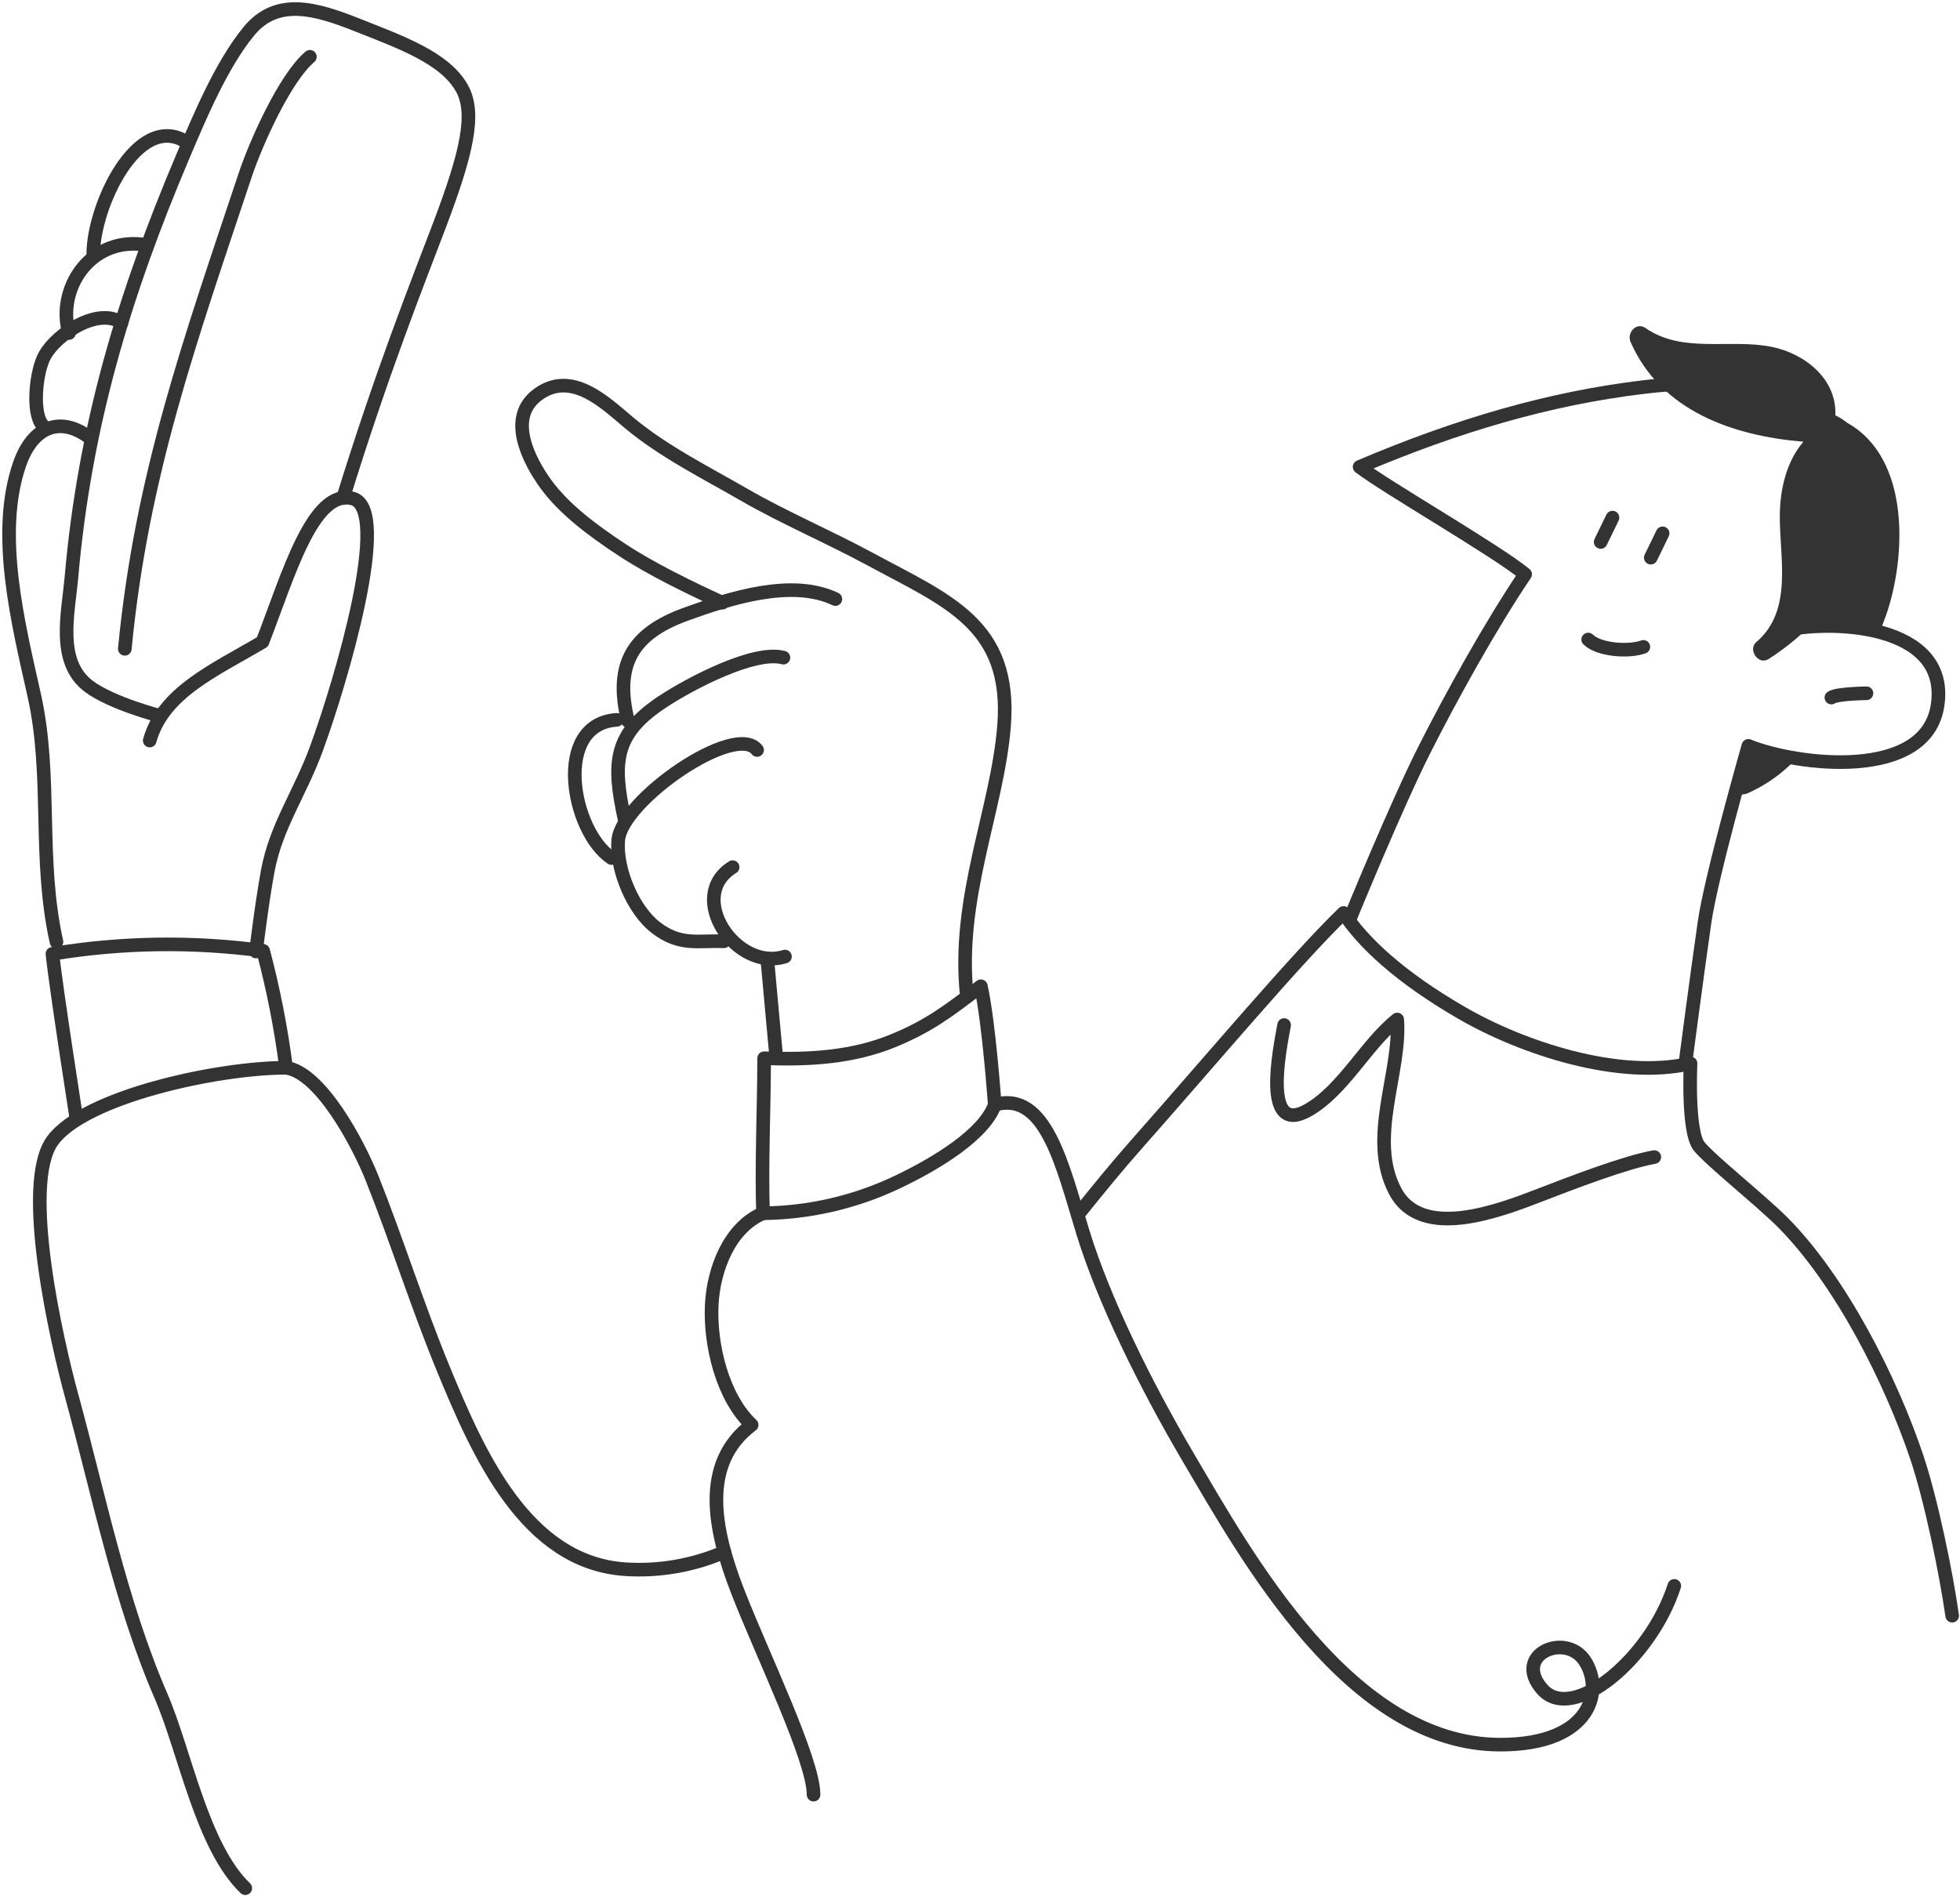 <svg width="432" height="418" viewBox="0 0 432 418" fill="none" xmlns="http://www.w3.org/2000/svg">
<path d="M219.25 243.563C219.25 243.563 217.977 225.452 216.194 217.434C209.205 222.809 204.706 226.239 196.793 229.473C187.916 233.097 178.545 233.673 168.419 233.308C168.419 243.847 167.803 257.232 168.184 267.479C178.347 267.363 188.365 265.057 197.556 260.718C206.425 256.535 216.964 250.041 219.25 243.563Z" stroke="#333333" stroke-width="3" stroke-linecap="round" stroke-linejoin="round"/>
<path d="M283.028 225.987C282.023 231.533 278.091 250.689 288.403 244.706C296.17 240.207 301.139 230.187 307.957 224.771C308.857 236.389 301.342 250.957 307.52 262.623C313.316 273.576 330.422 266.952 339.664 263.385C346.15 260.88 358.156 256.243 364.618 255.092" stroke="#333333" stroke-width="3" stroke-linecap="round" stroke-linejoin="round"/>
<path d="M297.702 202.112C297.702 202.112 307.812 177.426 313.916 165.347C319.713 153.851 328.566 137.823 336.154 126.611C329.79 121.366 305.736 107.552 299.672 102.931C321.188 93.786 341.448 87.827 362.242 85.338C380.191 83.19 408.777 83.62 404.877 109.878C403.402 119.761 398.229 130.576 392.717 139.064C403.467 136.534 429.523 137.386 427.091 155.278C424.772 172.4 395.846 168.719 385.355 164.439C385.355 164.439 377.159 193.138 375.7 203.288C374.03 214.913 371.565 233.705 371.565 233.705" stroke="#333333" stroke-width="3" stroke-linecap="round" stroke-linejoin="round"/>
<path d="M350.049 140.993C352.433 143.344 359.081 143.774 362.21 142.614" stroke="#333333" stroke-width="3" stroke-linecap="round" stroke-linejoin="round"/>
<path d="M355.408 114.118C354.427 116.12 352.798 119.485 352.798 119.485" stroke="#333333" stroke-width="3" stroke-linecap="round" stroke-linejoin="round"/>
<path d="M366.458 117.58C365.469 119.582 363.847 122.946 363.847 122.946" stroke="#333333" stroke-width="3" stroke-linecap="round" stroke-linejoin="round"/>
<path d="M168.184 267.479C160.774 270.617 157.272 279.842 156.874 287.633C156.428 296.454 159.234 308.071 165.671 314.143C154.45 322.623 157.199 337.005 162.63 350.958C168.062 364.91 179.315 387.958 179.315 395.66" stroke="#333333" stroke-width="3" stroke-linecap="round" stroke-linejoin="round"/>
<path d="M219.25 243.563C230.551 240.321 234.216 257.151 238.707 271.776C243.198 286.401 252.335 305.072 261.991 321.464C274.8 343.191 297.662 384.699 330.738 384.634C350.909 384.634 353.535 372.547 349.287 366.134C345.039 359.721 333.26 364.796 339.915 372.409C346.571 380.021 363.823 365.794 369.028 349.636" stroke="#333333" stroke-width="3" stroke-linecap="round" stroke-linejoin="round"/>
<path d="M237.767 267.568C241.99 262.291 246.247 257.07 250.738 252.003C266.952 233.673 285.598 211.467 296.137 201.277C300.483 207.852 308.541 215.407 322.08 223.263C335.619 231.119 356.94 238.107 372.611 234.451C372.611 234.451 371.882 249.579 374.541 252.781C377.2 255.983 388.023 264.609 392.887 269.449C405.664 282.307 416.778 304.204 422.543 321.464C425.639 330.755 428.931 346.734 430.277 356.203" stroke="#333333" stroke-width="3" stroke-linecap="round" stroke-linejoin="round"/>
<path d="M16.858 246.709C16.858 246.709 12.245 217.207 11.564 210.284C26.923 207.751 42.575 207.527 58.001 209.619C60.249 218.095 61.939 226.71 63.06 235.408C70.632 236.454 78.957 252.092 82.022 259.802C87.527 273.649 91.978 287.852 97.677 301.699C105.387 320.41 115.853 344.464 137.774 345.956C145.269 346.448 152.773 345.145 159.663 342.153" stroke="#333333" stroke-width="3" stroke-linecap="round" stroke-linejoin="round"/>
<path d="M63.06 235.408C47.907 235.408 18.601 241.788 11.564 251.492C4.527 261.196 12.617 296.13 15.771 307.65C21.746 329.458 26.513 353.219 35.471 373.876C40.79 386.15 44.47 407.042 54.061 416.276" stroke="#333333" stroke-width="3" stroke-linecap="round" stroke-linejoin="round"/>
<path d="M32.999 163.263C36.006 152.586 47.381 147.722 57.847 141.52C63.522 126.927 68.921 107.697 77.701 109.902C86.481 112.107 75.147 150.251 69.788 164.925C66.124 174.97 60.871 182.063 59.022 191.978C57.668 199.331 56.42 209.773 56.42 209.773" stroke="#333333" stroke-width="3" stroke-linecap="round" stroke-linejoin="round"/>
<path d="M170.973 231.808L169.116 211.484" stroke="#333333" stroke-width="3" stroke-linecap="round" stroke-linejoin="round"/>
<path d="M173.016 210.884C162.209 214.289 151.078 197.596 161.479 191.176" stroke="#333333" stroke-width="3" stroke-linecap="round" stroke-linejoin="round"/>
<path d="M35.196 157.815C35.196 157.815 24.6 155.075 19.598 151.329C12.366 145.93 15.041 135.269 15.739 127.324C18.674 93.826 27.34 65.07 40.295 34.499C44.049 25.638 48.791 14.304 54.815 6.935C61 -0.645 69.561 1.852 78.787 5.524C88.013 9.197 98.09 12.707 101.836 19.501C104.908 25.062 102.825 33.891 96.971 49.367C91.669 63.336 84.292 81.795 75.609 109.813" stroke="#333333" stroke-width="3" stroke-linecap="round" stroke-linejoin="round"/>
<path d="M159.542 207.527C153.769 207.3 149.919 208.63 144.535 204.487C139.582 200.677 135.723 191.719 136.266 185.233C137.004 176.437 162.071 159.064 166.87 165.346" stroke="#333333" stroke-width="3" stroke-linecap="round" stroke-linejoin="round"/>
<path d="M12.447 207.641C8.337 189.189 11.531 171.346 7.583 153.462C4.073 137.685 -1.043 117.669 4.34 102.266C7.226 94.013 13.258 91.727 19.525 96.331" stroke="#333333" stroke-width="3" stroke-linecap="round" stroke-linejoin="round"/>
<path d="M137.653 180.588C134.937 168.079 135.277 161.82 146.019 154.718C152.245 150.6 166.335 143.255 172.675 144.99" stroke="#333333" stroke-width="3" stroke-linecap="round" stroke-linejoin="round"/>
<path d="M9.423 93.786C6.991 91.175 7.891 81.779 9.942 78.236C12.569 73.672 21.479 67.616 26.797 71.135" stroke="#333333" stroke-width="3" stroke-linecap="round" stroke-linejoin="round"/>
<path d="M138.407 158.95C135.285 146.36 139.566 139.631 151.078 135.44C160.993 131.84 174.588 127.511 184.122 132.075" stroke="#333333" stroke-width="3" stroke-linecap="round" stroke-linejoin="round"/>
<path d="M15.212 73.413C12.496 64.033 19.509 52.472 31.426 53.875" stroke="#333333" stroke-width="3" stroke-linecap="round" stroke-linejoin="round"/>
<path d="M134.791 189.173C125.922 183.255 121.746 159.582 135.966 158.699" stroke="#333333" stroke-width="3" stroke-linecap="round" stroke-linejoin="round"/>
<path d="M20.562 55.966C20.562 45.492 30.177 24.851 40.83 31.142" stroke="#333333" stroke-width="3" stroke-linecap="round" stroke-linejoin="round"/>
<path d="M159.209 132.878C152.156 129.635 143.611 125.517 137.02 121.163C130.964 117.166 124.349 112.359 120.198 106.57C116.493 101.382 111.726 92.099 118.463 87.049C125.978 81.374 133.542 88.946 138.634 93.194C146.287 99.582 155.521 104.163 164.309 109.238C172.521 113.988 182.849 118.431 191.702 123.222C208.727 132.448 223.085 137.645 221.301 160.061C219.826 178.545 210.762 198.026 213.097 219.485" stroke="#333333" stroke-width="3" stroke-linecap="round" stroke-linejoin="round"/>
<path d="M27.51 143.044C31.191 104.738 41.908 75.034 54.061 38.544C56.323 31.75 62.735 17.247 68.305 12.521" stroke="#333333" stroke-width="3" stroke-linecap="round" stroke-linejoin="round"/>
<path d="M403.653 153.786C404.845 152.927 411.387 152.845 411.387 152.845" stroke="#333333" stroke-width="3" stroke-linecap="round" stroke-linejoin="round"/>
<path d="M382.413 174.856C382.864 175.053 383.351 175.154 383.844 175.154C384.336 175.154 384.823 175.053 385.274 174.856C389.309 173.046 392.941 170.45 395.96 167.219C392.335 166.677 388.78 165.744 385.356 164.438C385.356 164.438 384.058 168.849 382.413 174.856Z" fill="#333333"/>
<path d="M407.204 93.258C406.483 92.692 405.716 92.188 404.91 91.751C404.785 91.684 404.654 91.627 404.521 91.58C404.902 83.587 397.848 77.969 390.52 76.477C381.351 74.604 370.868 78.017 362.696 72.326C360.653 70.907 358.513 73.396 359.389 75.382C366.053 90.616 382.007 96.104 397.492 97.385C393.787 101.657 392.352 107.762 392.287 113.502C392.182 122.792 395.303 134.58 387.131 141.528C385.145 143.206 387.552 146.733 389.806 145.298C393.034 143.237 396.036 140.843 398.765 138.155C403.963 137.709 409.2 138.104 414.273 139.323C414.776 138.128 415.246 136.92 415.684 135.699C420.191 122.801 421.067 101.033 407.204 93.258Z" fill="#333333"/>
</svg>
